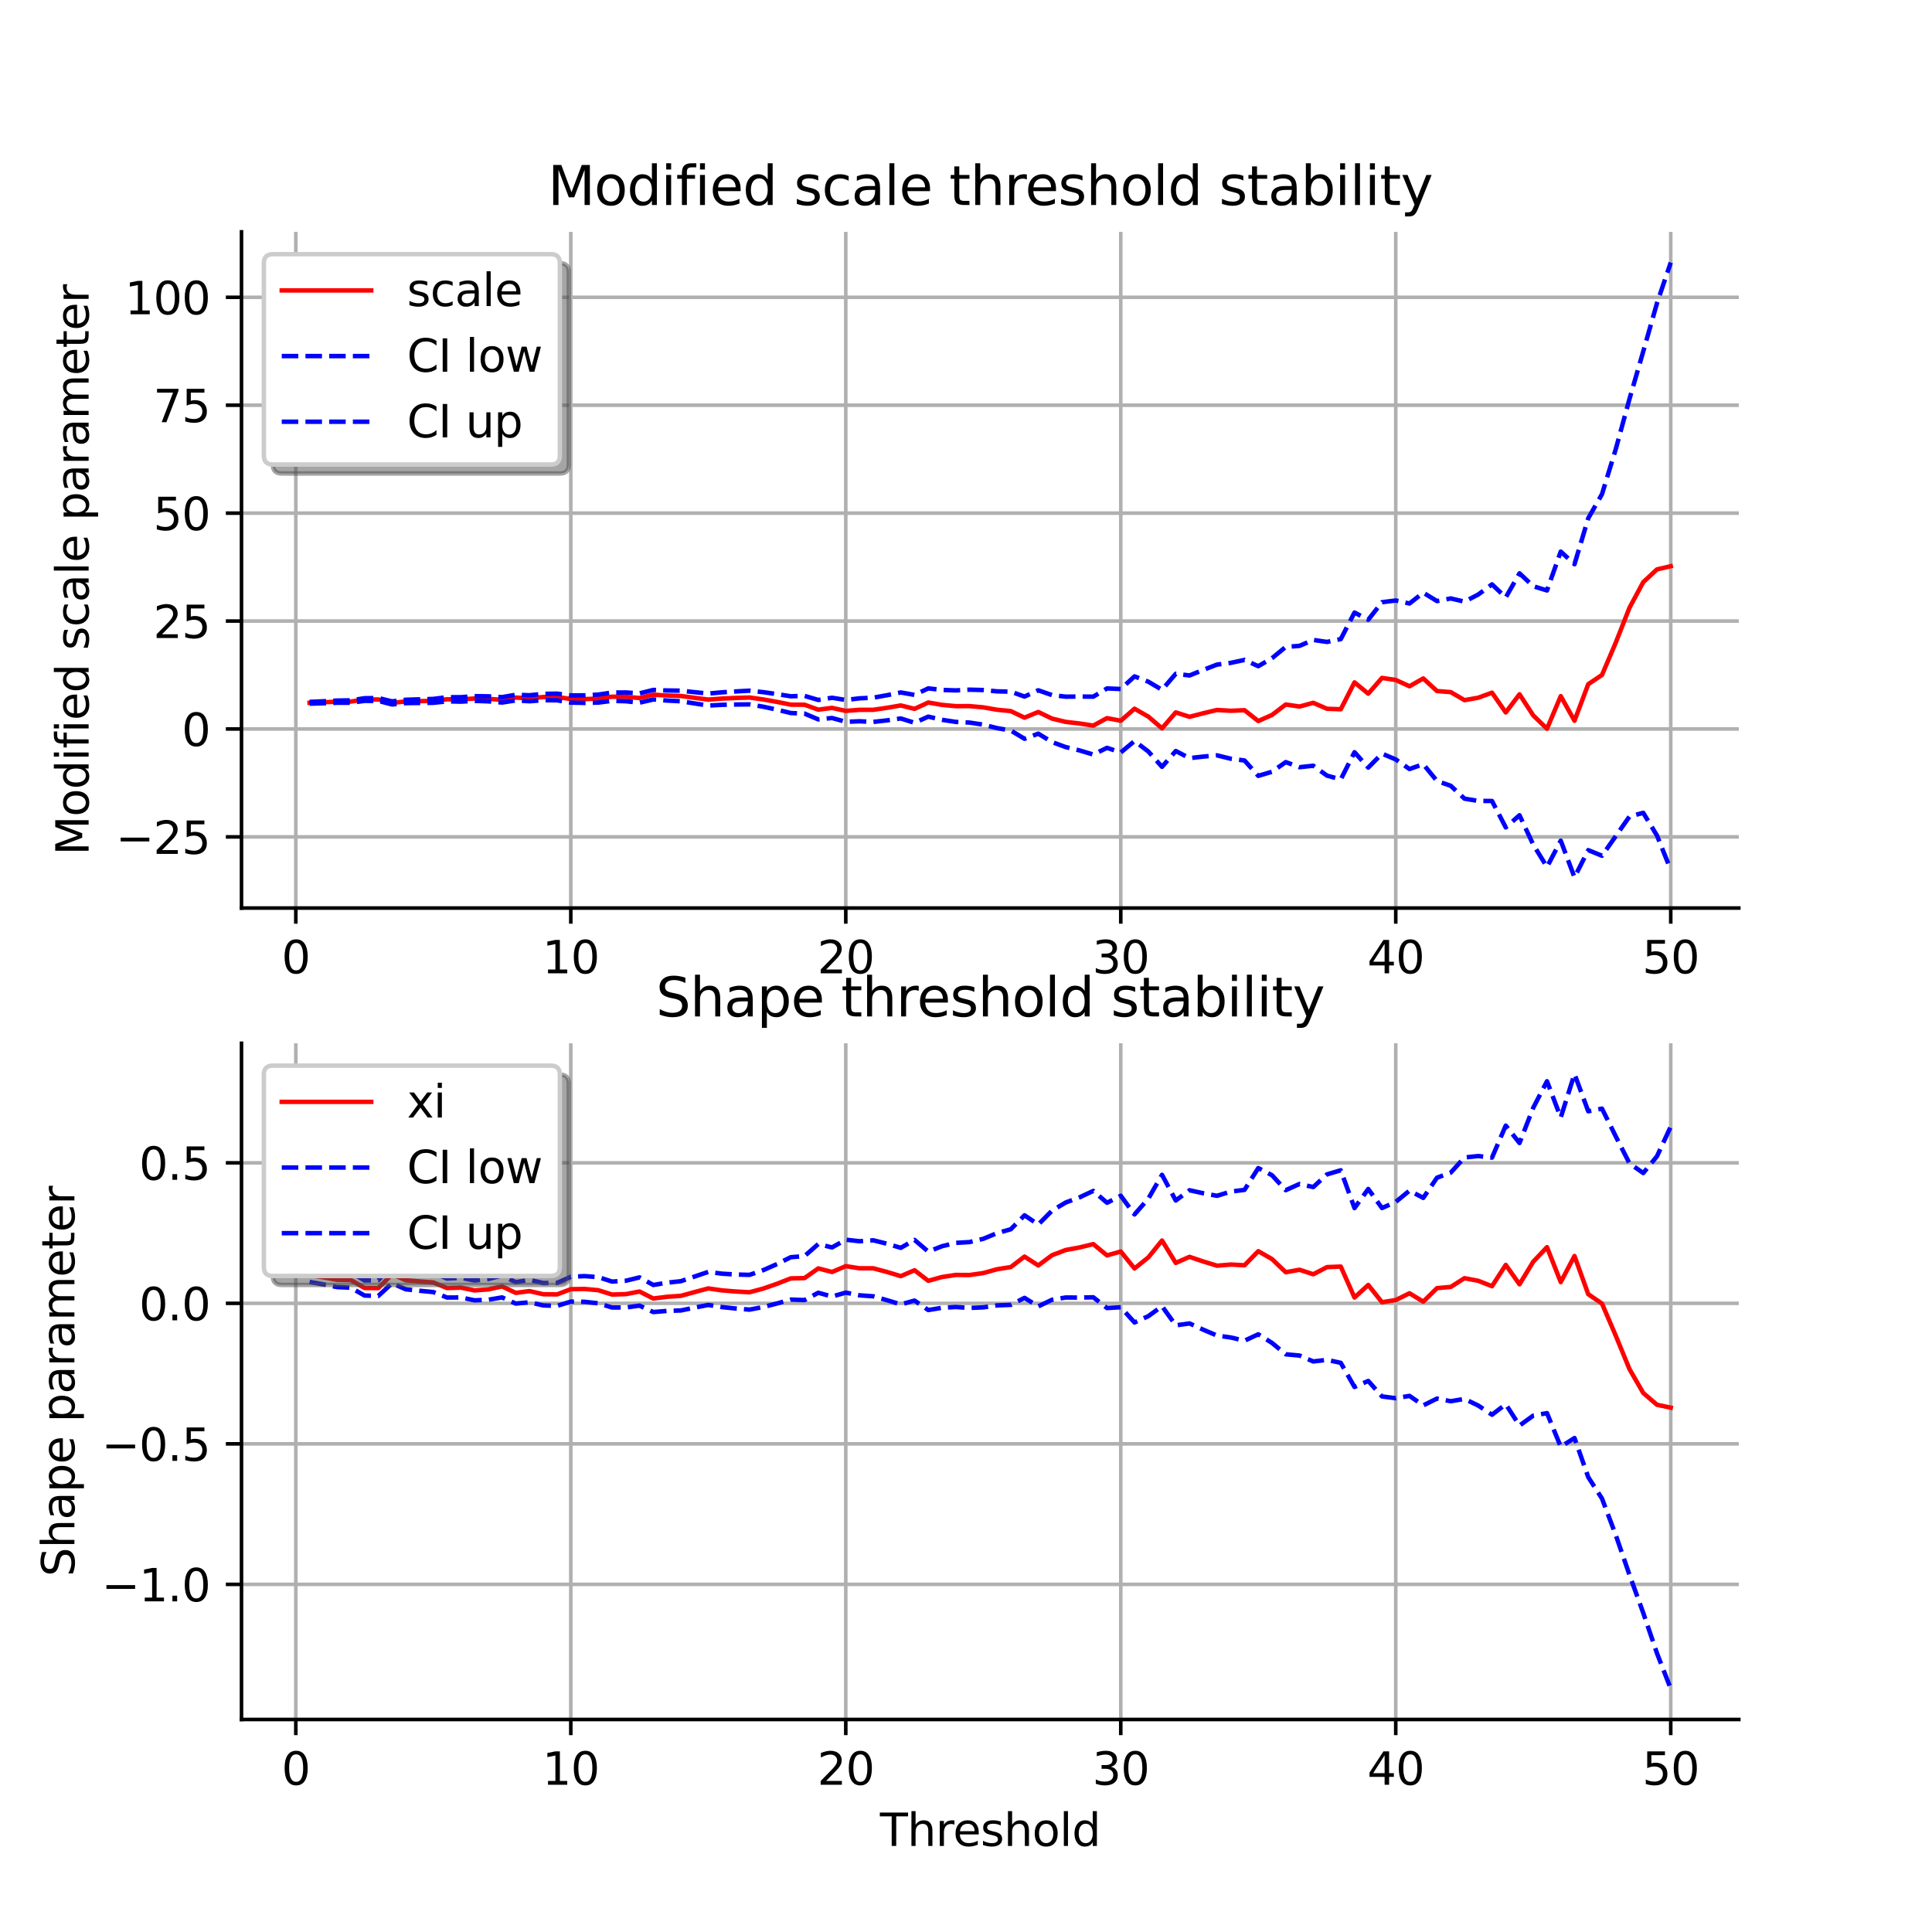 <?xml version="1.0" encoding="utf-8" standalone="no"?>
<!DOCTYPE svg PUBLIC "-//W3C//DTD SVG 1.1//EN"
  "http://www.w3.org/Graphics/SVG/1.1/DTD/svg11.dtd">
<svg xmlns:xlink="http://www.w3.org/1999/xlink" width="432pt" height="432pt" viewBox="0 0 432 432" xmlns="http://www.w3.org/2000/svg" version="1.1">
 <defs>
  <style type="text/css">*{stroke-linejoin: round; stroke-linecap: butt}</style>
 </defs>
 <g id="figure_1">
  <g id="patch_1">
   <path d="M 0 432 
L 432 432 
L 432 0 
L 0 0 
z
" style="fill: #ffffff"/>
  </g>
  <g id="axes_1">
   <g id="patch_2">
    <path d="M 54 203.04 
L 388.8 203.04 
L 388.8 51.84 
L 54 51.84 
z
" style="fill: #ffffff"/>
   </g>
   <g id="matplotlib.axis_1">
    <g id="xtick_1">
     <g id="line2d_1">
      <path d="M 66.144 203.04 
L 66.144 51.84 
" clip-path="url(#p19ece875a7)" style="fill: none; stroke: #b0b0b0; stroke-width: 0.8; stroke-linecap: square"/>
     </g>
     <g id="line2d_2">
      <defs>
       <path id="me5f78b6886" d="M 0 0 
L 0 3.5 
" style="stroke: #000000; stroke-width: 0.8"/>
      </defs>
      <g>
       <use xlink:href="#me5f78b6886" x="66.144" y="203.04" style="stroke: #000000; stroke-width: 0.8"/>
      </g>
     </g>
     <g id="text_1">
      <!-- 0 -->
      <g transform="translate(62.963 217.638) scale(0.1 -0.1)">
       <defs>
        <path id="DejaVuSans-30" d="M 2034 4250 
Q 1547 4250 1301 3770 
Q 1056 3291 1056 2328 
Q 1056 1369 1301 889 
Q 1547 409 2034 409 
Q 2525 409 2770 889 
Q 3016 1369 3016 2328 
Q 3016 3291 2770 3770 
Q 2525 4250 2034 4250 
z
M 2034 4750 
Q 2819 4750 3233 4129 
Q 3647 3509 3647 2328 
Q 3647 1150 3233 529 
Q 2819 -91 2034 -91 
Q 1250 -91 836 529 
Q 422 1150 422 2328 
Q 422 3509 836 4129 
Q 1250 4750 2034 4750 
z
" transform="scale(0.016)"/>
       </defs>
       <use xlink:href="#DejaVuSans-30"/>
      </g>
     </g>
    </g>
    <g id="xtick_2">
     <g id="line2d_3">
      <path d="M 127.631 203.04 
L 127.631 51.84 
" clip-path="url(#p19ece875a7)" style="fill: none; stroke: #b0b0b0; stroke-width: 0.8; stroke-linecap: square"/>
     </g>
     <g id="line2d_4">
      <g>
       <use xlink:href="#me5f78b6886" x="127.631" y="203.04" style="stroke: #000000; stroke-width: 0.8"/>
      </g>
     </g>
     <g id="text_2">
      <!-- 10 -->
      <g transform="translate(121.269 217.638) scale(0.1 -0.1)">
       <defs>
        <path id="DejaVuSans-31" d="M 794 531 
L 1825 531 
L 1825 4091 
L 703 3866 
L 703 4441 
L 1819 4666 
L 2450 4666 
L 2450 531 
L 3481 531 
L 3481 0 
L 794 0 
L 794 531 
z
" transform="scale(0.016)"/>
       </defs>
       <use xlink:href="#DejaVuSans-31"/>
       <use xlink:href="#DejaVuSans-30" transform="translate(63.623 0)"/>
      </g>
     </g>
    </g>
    <g id="xtick_3">
     <g id="line2d_5">
      <path d="M 189.119 203.04 
L 189.119 51.84 
" clip-path="url(#p19ece875a7)" style="fill: none; stroke: #b0b0b0; stroke-width: 0.8; stroke-linecap: square"/>
     </g>
     <g id="line2d_6">
      <g>
       <use xlink:href="#me5f78b6886" x="189.119" y="203.04" style="stroke: #000000; stroke-width: 0.8"/>
      </g>
     </g>
     <g id="text_3">
      <!-- 20 -->
      <g transform="translate(182.757 217.638) scale(0.1 -0.1)">
       <defs>
        <path id="DejaVuSans-32" d="M 1228 531 
L 3431 531 
L 3431 0 
L 469 0 
L 469 531 
Q 828 903 1448 1529 
Q 2069 2156 2228 2338 
Q 2531 2678 2651 2914 
Q 2772 3150 2772 3378 
Q 2772 3750 2511 3984 
Q 2250 4219 1831 4219 
Q 1534 4219 1204 4116 
Q 875 4013 500 3803 
L 500 4441 
Q 881 4594 1212 4672 
Q 1544 4750 1819 4750 
Q 2544 4750 2975 4387 
Q 3406 4025 3406 3419 
Q 3406 3131 3298 2873 
Q 3191 2616 2906 2266 
Q 2828 2175 2409 1742 
Q 1991 1309 1228 531 
z
" transform="scale(0.016)"/>
       </defs>
       <use xlink:href="#DejaVuSans-32"/>
       <use xlink:href="#DejaVuSans-30" transform="translate(63.623 0)"/>
      </g>
     </g>
    </g>
    <g id="xtick_4">
     <g id="line2d_7">
      <path d="M 250.607 203.04 
L 250.607 51.84 
" clip-path="url(#p19ece875a7)" style="fill: none; stroke: #b0b0b0; stroke-width: 0.8; stroke-linecap: square"/>
     </g>
     <g id="line2d_8">
      <g>
       <use xlink:href="#me5f78b6886" x="250.607" y="203.04" style="stroke: #000000; stroke-width: 0.8"/>
      </g>
     </g>
     <g id="text_4">
      <!-- 30 -->
      <g transform="translate(244.244 217.638) scale(0.1 -0.1)">
       <defs>
        <path id="DejaVuSans-33" d="M 2597 2516 
Q 3050 2419 3304 2112 
Q 3559 1806 3559 1356 
Q 3559 666 3084 287 
Q 2609 -91 1734 -91 
Q 1441 -91 1130 -33 
Q 819 25 488 141 
L 488 750 
Q 750 597 1062 519 
Q 1375 441 1716 441 
Q 2309 441 2620 675 
Q 2931 909 2931 1356 
Q 2931 1769 2642 2001 
Q 2353 2234 1838 2234 
L 1294 2234 
L 1294 2753 
L 1863 2753 
Q 2328 2753 2575 2939 
Q 2822 3125 2822 3475 
Q 2822 3834 2567 4026 
Q 2313 4219 1838 4219 
Q 1578 4219 1281 4162 
Q 984 4106 628 3988 
L 628 4550 
Q 988 4650 1302 4700 
Q 1616 4750 1894 4750 
Q 2613 4750 3031 4423 
Q 3450 4097 3450 3541 
Q 3450 3153 3228 2886 
Q 3006 2619 2597 2516 
z
" transform="scale(0.016)"/>
       </defs>
       <use xlink:href="#DejaVuSans-33"/>
       <use xlink:href="#DejaVuSans-30" transform="translate(63.623 0)"/>
      </g>
     </g>
    </g>
    <g id="xtick_5">
     <g id="line2d_9">
      <path d="M 312.094 203.04 
L 312.094 51.84 
" clip-path="url(#p19ece875a7)" style="fill: none; stroke: #b0b0b0; stroke-width: 0.8; stroke-linecap: square"/>
     </g>
     <g id="line2d_10">
      <g>
       <use xlink:href="#me5f78b6886" x="312.094" y="203.04" style="stroke: #000000; stroke-width: 0.8"/>
      </g>
     </g>
     <g id="text_5">
      <!-- 40 -->
      <g transform="translate(305.732 217.638) scale(0.1 -0.1)">
       <defs>
        <path id="DejaVuSans-34" d="M 2419 4116 
L 825 1625 
L 2419 1625 
L 2419 4116 
z
M 2253 4666 
L 3047 4666 
L 3047 1625 
L 3713 1625 
L 3713 1100 
L 3047 1100 
L 3047 0 
L 2419 0 
L 2419 1100 
L 313 1100 
L 313 1709 
L 2253 4666 
z
" transform="scale(0.016)"/>
       </defs>
       <use xlink:href="#DejaVuSans-34"/>
       <use xlink:href="#DejaVuSans-30" transform="translate(63.623 0)"/>
      </g>
     </g>
    </g>
    <g id="xtick_6">
     <g id="line2d_11">
      <path d="M 373.582 203.04 
L 373.582 51.84 
" clip-path="url(#p19ece875a7)" style="fill: none; stroke: #b0b0b0; stroke-width: 0.8; stroke-linecap: square"/>
     </g>
     <g id="line2d_12">
      <g>
       <use xlink:href="#me5f78b6886" x="373.582" y="203.04" style="stroke: #000000; stroke-width: 0.8"/>
      </g>
     </g>
     <g id="text_6">
      <!-- 50 -->
      <g transform="translate(367.219 217.638) scale(0.1 -0.1)">
       <defs>
        <path id="DejaVuSans-35" d="M 691 4666 
L 3169 4666 
L 3169 4134 
L 1269 4134 
L 1269 2991 
Q 1406 3038 1543 3061 
Q 1681 3084 1819 3084 
Q 2600 3084 3056 2656 
Q 3513 2228 3513 1497 
Q 3513 744 3044 326 
Q 2575 -91 1722 -91 
Q 1428 -91 1123 -41 
Q 819 9 494 109 
L 494 744 
Q 775 591 1075 516 
Q 1375 441 1709 441 
Q 2250 441 2565 725 
Q 2881 1009 2881 1497 
Q 2881 1984 2565 2268 
Q 2250 2553 1709 2553 
Q 1456 2553 1204 2497 
Q 953 2441 691 2322 
L 691 4666 
z
" transform="scale(0.016)"/>
       </defs>
       <use xlink:href="#DejaVuSans-35"/>
       <use xlink:href="#DejaVuSans-30" transform="translate(63.623 0)"/>
      </g>
     </g>
    </g>
   </g>
   <g id="matplotlib.axis_2">
    <g id="ytick_1">
     <g id="line2d_13">
      <path d="M 54 187.132 
L 388.8 187.132 
" clip-path="url(#p19ece875a7)" style="fill: none; stroke: #b0b0b0; stroke-width: 0.8; stroke-linecap: square"/>
     </g>
     <g id="line2d_14">
      <defs>
       <path id="m9dbfd5440a" d="M 0 0 
L -3.5 0 
" style="stroke: #000000; stroke-width: 0.8"/>
      </defs>
      <g>
       <use xlink:href="#m9dbfd5440a" x="54" y="187.132" style="stroke: #000000; stroke-width: 0.8"/>
      </g>
     </g>
     <g id="text_7">
      <!-- −25 -->
      <g transform="translate(25.895 190.931) scale(0.1 -0.1)">
       <defs>
        <path id="DejaVuSans-2212" d="M 678 2272 
L 4684 2272 
L 4684 1741 
L 678 1741 
L 678 2272 
z
" transform="scale(0.016)"/>
       </defs>
       <use xlink:href="#DejaVuSans-2212"/>
       <use xlink:href="#DejaVuSans-32" transform="translate(83.789 0)"/>
       <use xlink:href="#DejaVuSans-35" transform="translate(147.412 0)"/>
      </g>
     </g>
    </g>
    <g id="ytick_2">
     <g id="line2d_15">
      <path d="M 54 163 
L 388.8 163 
" clip-path="url(#p19ece875a7)" style="fill: none; stroke: #b0b0b0; stroke-width: 0.8; stroke-linecap: square"/>
     </g>
     <g id="line2d_16">
      <g>
       <use xlink:href="#m9dbfd5440a" x="54" y="163" style="stroke: #000000; stroke-width: 0.8"/>
      </g>
     </g>
     <g id="text_8">
      <!-- 0 -->
      <g transform="translate(40.638 166.8) scale(0.1 -0.1)">
       <use xlink:href="#DejaVuSans-30"/>
      </g>
     </g>
    </g>
    <g id="ytick_3">
     <g id="line2d_17">
      <path d="M 54 138.869 
L 388.8 138.869 
" clip-path="url(#p19ece875a7)" style="fill: none; stroke: #b0b0b0; stroke-width: 0.8; stroke-linecap: square"/>
     </g>
     <g id="line2d_18">
      <g>
       <use xlink:href="#m9dbfd5440a" x="54" y="138.869" style="stroke: #000000; stroke-width: 0.8"/>
      </g>
     </g>
     <g id="text_9">
      <!-- 25 -->
      <g transform="translate(34.275 142.668) scale(0.1 -0.1)">
       <use xlink:href="#DejaVuSans-32"/>
       <use xlink:href="#DejaVuSans-35" transform="translate(63.623 0)"/>
      </g>
     </g>
    </g>
    <g id="ytick_4">
     <g id="line2d_19">
      <path d="M 54 114.737 
L 388.8 114.737 
" clip-path="url(#p19ece875a7)" style="fill: none; stroke: #b0b0b0; stroke-width: 0.8; stroke-linecap: square"/>
     </g>
     <g id="line2d_20">
      <g>
       <use xlink:href="#m9dbfd5440a" x="54" y="114.737" style="stroke: #000000; stroke-width: 0.8"/>
      </g>
     </g>
     <g id="text_10">
      <!-- 50 -->
      <g transform="translate(34.275 118.536) scale(0.1 -0.1)">
       <use xlink:href="#DejaVuSans-35"/>
       <use xlink:href="#DejaVuSans-30" transform="translate(63.623 0)"/>
      </g>
     </g>
    </g>
    <g id="ytick_5">
     <g id="line2d_21">
      <path d="M 54 90.605 
L 388.8 90.605 
" clip-path="url(#p19ece875a7)" style="fill: none; stroke: #b0b0b0; stroke-width: 0.8; stroke-linecap: square"/>
     </g>
     <g id="line2d_22">
      <g>
       <use xlink:href="#m9dbfd5440a" x="54" y="90.605" style="stroke: #000000; stroke-width: 0.8"/>
      </g>
     </g>
     <g id="text_11">
      <!-- 75 -->
      <g transform="translate(34.275 94.404) scale(0.1 -0.1)">
       <defs>
        <path id="DejaVuSans-37" d="M 525 4666 
L 3525 4666 
L 3525 4397 
L 1831 0 
L 1172 0 
L 2766 4134 
L 525 4134 
L 525 4666 
z
" transform="scale(0.016)"/>
       </defs>
       <use xlink:href="#DejaVuSans-37"/>
       <use xlink:href="#DejaVuSans-35" transform="translate(63.623 0)"/>
      </g>
     </g>
    </g>
    <g id="ytick_6">
     <g id="line2d_23">
      <path d="M 54 66.473 
L 388.8 66.473 
" clip-path="url(#p19ece875a7)" style="fill: none; stroke: #b0b0b0; stroke-width: 0.8; stroke-linecap: square"/>
     </g>
     <g id="line2d_24">
      <g>
       <use xlink:href="#m9dbfd5440a" x="54" y="66.473" style="stroke: #000000; stroke-width: 0.8"/>
      </g>
     </g>
     <g id="text_12">
      <!-- 100 -->
      <g transform="translate(27.913 70.273) scale(0.1 -0.1)">
       <use xlink:href="#DejaVuSans-31"/>
       <use xlink:href="#DejaVuSans-30" transform="translate(63.623 0)"/>
       <use xlink:href="#DejaVuSans-30" transform="translate(127.246 0)"/>
      </g>
     </g>
    </g>
    <g id="text_13">
     <!-- Modified scale parameter -->
     <g transform="translate(19.816 191.235) rotate(-90) scale(0.1 -0.1)">
      <defs>
       <path id="DejaVuSans-4d" d="M 628 4666 
L 1569 4666 
L 2759 1491 
L 3956 4666 
L 4897 4666 
L 4897 0 
L 4281 0 
L 4281 4097 
L 3078 897 
L 2444 897 
L 1241 4097 
L 1241 0 
L 628 0 
L 628 4666 
z
" transform="scale(0.016)"/>
       <path id="DejaVuSans-6f" d="M 1959 3097 
Q 1497 3097 1228 2736 
Q 959 2375 959 1747 
Q 959 1119 1226 758 
Q 1494 397 1959 397 
Q 2419 397 2687 759 
Q 2956 1122 2956 1747 
Q 2956 2369 2687 2733 
Q 2419 3097 1959 3097 
z
M 1959 3584 
Q 2709 3584 3137 3096 
Q 3566 2609 3566 1747 
Q 3566 888 3137 398 
Q 2709 -91 1959 -91 
Q 1206 -91 779 398 
Q 353 888 353 1747 
Q 353 2609 779 3096 
Q 1206 3584 1959 3584 
z
" transform="scale(0.016)"/>
       <path id="DejaVuSans-64" d="M 2906 2969 
L 2906 4863 
L 3481 4863 
L 3481 0 
L 2906 0 
L 2906 525 
Q 2725 213 2448 61 
Q 2172 -91 1784 -91 
Q 1150 -91 751 415 
Q 353 922 353 1747 
Q 353 2572 751 3078 
Q 1150 3584 1784 3584 
Q 2172 3584 2448 3432 
Q 2725 3281 2906 2969 
z
M 947 1747 
Q 947 1113 1208 752 
Q 1469 391 1925 391 
Q 2381 391 2643 752 
Q 2906 1113 2906 1747 
Q 2906 2381 2643 2742 
Q 2381 3103 1925 3103 
Q 1469 3103 1208 2742 
Q 947 2381 947 1747 
z
" transform="scale(0.016)"/>
       <path id="DejaVuSans-69" d="M 603 3500 
L 1178 3500 
L 1178 0 
L 603 0 
L 603 3500 
z
M 603 4863 
L 1178 4863 
L 1178 4134 
L 603 4134 
L 603 4863 
z
" transform="scale(0.016)"/>
       <path id="DejaVuSans-66" d="M 2375 4863 
L 2375 4384 
L 1825 4384 
Q 1516 4384 1395 4259 
Q 1275 4134 1275 3809 
L 1275 3500 
L 2222 3500 
L 2222 3053 
L 1275 3053 
L 1275 0 
L 697 0 
L 697 3053 
L 147 3053 
L 147 3500 
L 697 3500 
L 697 3744 
Q 697 4328 969 4595 
Q 1241 4863 1831 4863 
L 2375 4863 
z
" transform="scale(0.016)"/>
       <path id="DejaVuSans-65" d="M 3597 1894 
L 3597 1613 
L 953 1613 
Q 991 1019 1311 708 
Q 1631 397 2203 397 
Q 2534 397 2845 478 
Q 3156 559 3463 722 
L 3463 178 
Q 3153 47 2828 -22 
Q 2503 -91 2169 -91 
Q 1331 -91 842 396 
Q 353 884 353 1716 
Q 353 2575 817 3079 
Q 1281 3584 2069 3584 
Q 2775 3584 3186 3129 
Q 3597 2675 3597 1894 
z
M 3022 2063 
Q 3016 2534 2758 2815 
Q 2500 3097 2075 3097 
Q 1594 3097 1305 2825 
Q 1016 2553 972 2059 
L 3022 2063 
z
" transform="scale(0.016)"/>
       <path id="DejaVuSans-20" transform="scale(0.016)"/>
       <path id="DejaVuSans-73" d="M 2834 3397 
L 2834 2853 
Q 2591 2978 2328 3040 
Q 2066 3103 1784 3103 
Q 1356 3103 1142 2972 
Q 928 2841 928 2578 
Q 928 2378 1081 2264 
Q 1234 2150 1697 2047 
L 1894 2003 
Q 2506 1872 2764 1633 
Q 3022 1394 3022 966 
Q 3022 478 2636 193 
Q 2250 -91 1575 -91 
Q 1294 -91 989 -36 
Q 684 19 347 128 
L 347 722 
Q 666 556 975 473 
Q 1284 391 1588 391 
Q 1994 391 2212 530 
Q 2431 669 2431 922 
Q 2431 1156 2273 1281 
Q 2116 1406 1581 1522 
L 1381 1569 
Q 847 1681 609 1914 
Q 372 2147 372 2553 
Q 372 3047 722 3315 
Q 1072 3584 1716 3584 
Q 2034 3584 2315 3537 
Q 2597 3491 2834 3397 
z
" transform="scale(0.016)"/>
       <path id="DejaVuSans-63" d="M 3122 3366 
L 3122 2828 
Q 2878 2963 2633 3030 
Q 2388 3097 2138 3097 
Q 1578 3097 1268 2742 
Q 959 2388 959 1747 
Q 959 1106 1268 751 
Q 1578 397 2138 397 
Q 2388 397 2633 464 
Q 2878 531 3122 666 
L 3122 134 
Q 2881 22 2623 -34 
Q 2366 -91 2075 -91 
Q 1284 -91 818 406 
Q 353 903 353 1747 
Q 353 2603 823 3093 
Q 1294 3584 2113 3584 
Q 2378 3584 2631 3529 
Q 2884 3475 3122 3366 
z
" transform="scale(0.016)"/>
       <path id="DejaVuSans-61" d="M 2194 1759 
Q 1497 1759 1228 1600 
Q 959 1441 959 1056 
Q 959 750 1161 570 
Q 1363 391 1709 391 
Q 2188 391 2477 730 
Q 2766 1069 2766 1631 
L 2766 1759 
L 2194 1759 
z
M 3341 1997 
L 3341 0 
L 2766 0 
L 2766 531 
Q 2569 213 2275 61 
Q 1981 -91 1556 -91 
Q 1019 -91 701 211 
Q 384 513 384 1019 
Q 384 1609 779 1909 
Q 1175 2209 1959 2209 
L 2766 2209 
L 2766 2266 
Q 2766 2663 2505 2880 
Q 2244 3097 1772 3097 
Q 1472 3097 1187 3025 
Q 903 2953 641 2809 
L 641 3341 
Q 956 3463 1253 3523 
Q 1550 3584 1831 3584 
Q 2591 3584 2966 3190 
Q 3341 2797 3341 1997 
z
" transform="scale(0.016)"/>
       <path id="DejaVuSans-6c" d="M 603 4863 
L 1178 4863 
L 1178 0 
L 603 0 
L 603 4863 
z
" transform="scale(0.016)"/>
       <path id="DejaVuSans-70" d="M 1159 525 
L 1159 -1331 
L 581 -1331 
L 581 3500 
L 1159 3500 
L 1159 2969 
Q 1341 3281 1617 3432 
Q 1894 3584 2278 3584 
Q 2916 3584 3314 3078 
Q 3713 2572 3713 1747 
Q 3713 922 3314 415 
Q 2916 -91 2278 -91 
Q 1894 -91 1617 61 
Q 1341 213 1159 525 
z
M 3116 1747 
Q 3116 2381 2855 2742 
Q 2594 3103 2138 3103 
Q 1681 3103 1420 2742 
Q 1159 2381 1159 1747 
Q 1159 1113 1420 752 
Q 1681 391 2138 391 
Q 2594 391 2855 752 
Q 3116 1113 3116 1747 
z
" transform="scale(0.016)"/>
       <path id="DejaVuSans-72" d="M 2631 2963 
Q 2534 3019 2420 3045 
Q 2306 3072 2169 3072 
Q 1681 3072 1420 2755 
Q 1159 2438 1159 1844 
L 1159 0 
L 581 0 
L 581 3500 
L 1159 3500 
L 1159 2956 
Q 1341 3275 1631 3429 
Q 1922 3584 2338 3584 
Q 2397 3584 2469 3576 
Q 2541 3569 2628 3553 
L 2631 2963 
z
" transform="scale(0.016)"/>
       <path id="DejaVuSans-6d" d="M 3328 2828 
Q 3544 3216 3844 3400 
Q 4144 3584 4550 3584 
Q 5097 3584 5394 3201 
Q 5691 2819 5691 2113 
L 5691 0 
L 5113 0 
L 5113 2094 
Q 5113 2597 4934 2840 
Q 4756 3084 4391 3084 
Q 3944 3084 3684 2787 
Q 3425 2491 3425 1978 
L 3425 0 
L 2847 0 
L 2847 2094 
Q 2847 2600 2669 2842 
Q 2491 3084 2119 3084 
Q 1678 3084 1418 2786 
Q 1159 2488 1159 1978 
L 1159 0 
L 581 0 
L 581 3500 
L 1159 3500 
L 1159 2956 
Q 1356 3278 1631 3431 
Q 1906 3584 2284 3584 
Q 2666 3584 2933 3390 
Q 3200 3197 3328 2828 
z
" transform="scale(0.016)"/>
       <path id="DejaVuSans-74" d="M 1172 4494 
L 1172 3500 
L 2356 3500 
L 2356 3053 
L 1172 3053 
L 1172 1153 
Q 1172 725 1289 603 
Q 1406 481 1766 481 
L 2356 481 
L 2356 0 
L 1766 0 
Q 1100 0 847 248 
Q 594 497 594 1153 
L 594 3053 
L 172 3053 
L 172 3500 
L 594 3500 
L 594 4494 
L 1172 4494 
z
" transform="scale(0.016)"/>
      </defs>
      <use xlink:href="#DejaVuSans-4d"/>
      <use xlink:href="#DejaVuSans-6f" transform="translate(86.279 0)"/>
      <use xlink:href="#DejaVuSans-64" transform="translate(147.461 0)"/>
      <use xlink:href="#DejaVuSans-69" transform="translate(210.938 0)"/>
      <use xlink:href="#DejaVuSans-66" transform="translate(238.721 0)"/>
      <use xlink:href="#DejaVuSans-69" transform="translate(273.926 0)"/>
      <use xlink:href="#DejaVuSans-65" transform="translate(301.709 0)"/>
      <use xlink:href="#DejaVuSans-64" transform="translate(363.232 0)"/>
      <use xlink:href="#DejaVuSans-20" transform="translate(426.709 0)"/>
      <use xlink:href="#DejaVuSans-73" transform="translate(458.496 0)"/>
      <use xlink:href="#DejaVuSans-63" transform="translate(510.596 0)"/>
      <use xlink:href="#DejaVuSans-61" transform="translate(565.576 0)"/>
      <use xlink:href="#DejaVuSans-6c" transform="translate(626.855 0)"/>
      <use xlink:href="#DejaVuSans-65" transform="translate(654.639 0)"/>
      <use xlink:href="#DejaVuSans-20" transform="translate(716.162 0)"/>
      <use xlink:href="#DejaVuSans-70" transform="translate(747.949 0)"/>
      <use xlink:href="#DejaVuSans-61" transform="translate(811.426 0)"/>
      <use xlink:href="#DejaVuSans-72" transform="translate(872.705 0)"/>
      <use xlink:href="#DejaVuSans-61" transform="translate(913.818 0)"/>
      <use xlink:href="#DejaVuSans-6d" transform="translate(975.098 0)"/>
      <use xlink:href="#DejaVuSans-65" transform="translate(1072.51 0)"/>
      <use xlink:href="#DejaVuSans-74" transform="translate(1134.033 0)"/>
      <use xlink:href="#DejaVuSans-65" transform="translate(1173.242 0)"/>
      <use xlink:href="#DejaVuSans-72" transform="translate(1234.766 0)"/>
     </g>
    </g>
   </g>
   <g id="line2d_25">
    <path d="M 69.218 157.142 
L 72.293 157.029 
L 75.367 156.897 
L 78.441 156.868 
L 81.516 156.419 
L 84.59 156.4 
L 87.664 157.175 
L 90.739 156.842 
L 93.813 156.777 
L 96.888 156.717 
L 99.962 156.358 
L 103.036 156.393 
L 106.111 156.186 
L 109.185 156.263 
L 112.26 156.486 
L 115.334 155.98 
L 118.408 156.13 
L 121.483 155.857 
L 124.557 155.843 
L 127.631 156.304 
L 130.706 156.325 
L 133.78 156.205 
L 136.855 155.783 
L 139.929 155.819 
L 143.003 156.078 
L 146.078 155.336 
L 149.152 155.521 
L 152.226 155.619 
L 155.301 156.03 
L 158.375 156.425 
L 161.45 156.202 
L 164.524 156.069 
L 167.598 155.968 
L 170.673 156.396 
L 173.747 156.95 
L 176.821 157.56 
L 179.896 157.582 
L 182.97 158.683 
L 186.045 158.282 
L 189.119 158.96 
L 192.193 158.713 
L 195.268 158.712 
L 198.342 158.266 
L 201.417 157.74 
L 204.491 158.502 
L 207.565 157.083 
L 210.64 157.612 
L 213.714 157.897 
L 216.788 157.89 
L 219.863 158.165 
L 222.937 158.698 
L 226.012 159.001 
L 229.086 160.473 
L 232.16 159.201 
L 235.235 160.679 
L 238.309 161.417 
L 241.383 161.771 
L 244.458 162.247 
L 247.532 160.576 
L 250.607 161.16 
L 253.681 158.47 
L 256.755 160.225 
L 259.83 162.856 
L 262.904 159.293 
L 265.979 160.28 
L 269.053 159.485 
L 272.127 158.751 
L 275.202 158.936 
L 278.276 158.802 
L 281.35 161.227 
L 284.425 159.866 
L 287.499 157.528 
L 290.574 157.985 
L 293.648 157.152 
L 296.722 158.486 
L 299.797 158.593 
L 302.871 152.582 
L 305.945 155.104 
L 309.02 151.583 
L 312.094 152.044 
L 315.169 153.451 
L 318.243 151.7 
L 321.317 154.519 
L 324.392 154.76 
L 327.466 156.557 
L 330.54 156.013 
L 333.615 154.884 
L 336.689 159.305 
L 339.764 155.243 
L 342.838 159.972 
L 345.912 162.943 
L 348.987 155.657 
L 352.061 161.164 
L 355.136 152.99 
L 358.21 150.921 
L 361.284 143.703 
L 364.359 135.887 
L 367.433 130.167 
L 370.507 127.311 
L 373.582 126.604 
" clip-path="url(#p19ece875a7)" style="fill: none; stroke: #ff0000; stroke-linecap: square"/>
   </g>
   <g id="line2d_26">
    <path d="M 69.218 157.342 
L 72.293 157.252 
L 75.367 157.143 
L 78.441 157.138 
L 81.516 156.718 
L 84.59 156.722 
L 87.664 157.521 
L 90.739 157.219 
L 93.813 157.183 
L 96.888 157.154 
L 99.962 156.823 
L 103.036 156.89 
L 106.111 156.714 
L 109.185 156.826 
L 112.26 157.09 
L 115.334 156.612 
L 118.408 156.802 
L 121.483 156.562 
L 124.557 156.587 
L 127.631 157.103 
L 130.706 157.172 
L 133.78 157.098 
L 136.855 156.713 
L 139.929 156.8 
L 143.003 157.12 
L 146.078 156.404 
L 149.152 156.647 
L 152.226 156.804 
L 155.301 157.289 
L 158.375 157.767 
L 161.45 157.602 
L 164.524 157.532 
L 167.598 157.501 
L 170.673 158.024 
L 173.747 158.691 
L 176.821 159.432 
L 179.896 159.563 
L 182.97 160.857 
L 186.045 160.542 
L 189.119 161.404 
L 192.193 161.277 
L 195.268 161.421 
L 198.342 161.078 
L 201.417 160.645 
L 204.491 161.62 
L 207.565 160.243 
L 210.64 160.954 
L 213.714 161.418 
L 216.788 161.568 
L 219.863 162.035 
L 222.937 162.807 
L 226.012 163.348 
L 229.086 165.191 
L 232.16 164.051 
L 235.235 165.928 
L 238.309 167.056 
L 241.383 167.794 
L 244.458 168.717 
L 247.532 167.216 
L 250.607 168.256 
L 253.681 165.7 
L 256.755 168.024 
L 259.83 171.467 
L 262.904 167.928 
L 265.979 169.523 
L 269.053 169.175 
L 272.127 168.899 
L 275.202 169.654 
L 278.276 170.045 
L 281.35 173.487 
L 284.425 172.563 
L 287.499 170.408 
L 290.574 171.55 
L 293.648 171.218 
L 296.722 173.434 
L 299.797 174.278 
L 302.871 168.198 
L 305.945 171.634 
L 309.02 168.514 
L 312.094 169.813 
L 315.169 171.958 
L 318.243 170.872 
L 321.317 174.633 
L 324.392 175.708 
L 327.466 178.581 
L 330.54 179.092 
L 333.615 179.103 
L 336.689 185.009 
L 339.764 182.292 
L 342.838 188.862 
L 345.912 193.859 
L 348.987 187.976 
L 352.061 196.167 
L 355.136 190.093 
L 358.21 191.348 
L 361.284 186.962 
L 364.359 182.57 
L 367.433 181.752 
L 370.507 186.829 
L 373.582 194.495 
" clip-path="url(#p19ece875a7)" style="fill: none; stroke-dasharray: 3.7,1.6; stroke-dashoffset: 0; stroke: #0000ff"/>
   </g>
   <g id="line2d_27">
    <path d="M 69.218 156.942 
L 72.293 156.807 
L 75.367 156.651 
L 78.441 156.599 
L 81.516 156.121 
L 84.59 156.077 
L 87.664 156.829 
L 90.739 156.466 
L 93.813 156.371 
L 96.888 156.28 
L 99.962 155.893 
L 103.036 155.897 
L 106.111 155.658 
L 109.185 155.7 
L 112.26 155.882 
L 115.334 155.349 
L 118.408 155.458 
L 121.483 155.151 
L 124.557 155.099 
L 127.631 155.504 
L 130.706 155.477 
L 133.78 155.312 
L 136.855 154.853 
L 139.929 154.838 
L 143.003 155.036 
L 146.078 154.267 
L 149.152 154.395 
L 152.226 154.435 
L 155.301 154.77 
L 158.375 155.083 
L 161.45 154.803 
L 164.524 154.605 
L 167.598 154.435 
L 170.673 154.768 
L 173.747 155.208 
L 176.821 155.689 
L 179.896 155.6 
L 182.97 156.51 
L 186.045 156.022 
L 189.119 156.515 
L 192.193 156.148 
L 195.268 156.003 
L 198.342 155.453 
L 201.417 154.834 
L 204.491 155.384 
L 207.565 153.924 
L 210.64 154.27 
L 213.714 154.375 
L 216.788 154.213 
L 219.863 154.294 
L 222.937 154.589 
L 226.012 154.654 
L 229.086 155.755 
L 232.16 154.352 
L 235.235 155.429 
L 238.309 155.778 
L 241.383 155.748 
L 244.458 155.777 
L 247.532 153.935 
L 250.607 154.065 
L 253.681 151.24 
L 256.755 152.426 
L 259.83 154.245 
L 262.904 150.657 
L 265.979 151.037 
L 269.053 149.794 
L 272.127 148.604 
L 275.202 148.219 
L 278.276 147.558 
L 281.35 148.967 
L 284.425 147.169 
L 287.499 144.649 
L 290.574 144.42 
L 293.648 143.086 
L 296.722 143.538 
L 299.797 142.907 
L 302.871 136.966 
L 305.945 138.574 
L 309.02 134.653 
L 312.094 134.274 
L 315.169 134.945 
L 318.243 132.527 
L 321.317 134.406 
L 324.392 133.813 
L 327.466 134.534 
L 330.54 132.934 
L 333.615 130.665 
L 336.689 133.6 
L 339.764 128.194 
L 342.838 131.082 
L 345.912 132.028 
L 348.987 123.338 
L 352.061 126.16 
L 355.136 115.887 
L 358.21 110.494 
L 361.284 100.444 
L 364.359 89.204 
L 367.433 78.582 
L 370.507 67.793 
L 373.582 58.713 
" clip-path="url(#p19ece875a7)" style="fill: none; stroke-dasharray: 3.7,1.6; stroke-dashoffset: 0; stroke: #0000ff"/>
   </g>
   <g id="patch_3">
    <path d="M 54 203.04 
L 54 51.84 
" style="fill: none; stroke: #000000; stroke-width: 0.8; stroke-linejoin: miter; stroke-linecap: square"/>
   </g>
   <g id="patch_4">
    <path d="M 54 203.04 
L 388.8 203.04 
" style="fill: none; stroke: #000000; stroke-width: 0.8; stroke-linejoin: miter; stroke-linecap: square"/>
   </g>
   <g id="text_14">
    <!-- Modified scale threshold stability -->
    <g transform="translate(122.494 45.84) scale(0.12 -0.12)">
     <defs>
      <path id="DejaVuSans-68" d="M 3513 2113 
L 3513 0 
L 2938 0 
L 2938 2094 
Q 2938 2591 2744 2837 
Q 2550 3084 2163 3084 
Q 1697 3084 1428 2787 
Q 1159 2491 1159 1978 
L 1159 0 
L 581 0 
L 581 4863 
L 1159 4863 
L 1159 2956 
Q 1366 3272 1645 3428 
Q 1925 3584 2291 3584 
Q 2894 3584 3203 3211 
Q 3513 2838 3513 2113 
z
" transform="scale(0.016)"/>
      <path id="DejaVuSans-62" d="M 3116 1747 
Q 3116 2381 2855 2742 
Q 2594 3103 2138 3103 
Q 1681 3103 1420 2742 
Q 1159 2381 1159 1747 
Q 1159 1113 1420 752 
Q 1681 391 2138 391 
Q 2594 391 2855 752 
Q 3116 1113 3116 1747 
z
M 1159 2969 
Q 1341 3281 1617 3432 
Q 1894 3584 2278 3584 
Q 2916 3584 3314 3078 
Q 3713 2572 3713 1747 
Q 3713 922 3314 415 
Q 2916 -91 2278 -91 
Q 1894 -91 1617 61 
Q 1341 213 1159 525 
L 1159 0 
L 581 0 
L 581 4863 
L 1159 4863 
L 1159 2969 
z
" transform="scale(0.016)"/>
      <path id="DejaVuSans-79" d="M 2059 -325 
Q 1816 -950 1584 -1140 
Q 1353 -1331 966 -1331 
L 506 -1331 
L 506 -850 
L 844 -850 
Q 1081 -850 1212 -737 
Q 1344 -625 1503 -206 
L 1606 56 
L 191 3500 
L 800 3500 
L 1894 763 
L 2988 3500 
L 3597 3500 
L 2059 -325 
z
" transform="scale(0.016)"/>
     </defs>
     <use xlink:href="#DejaVuSans-4d"/>
     <use xlink:href="#DejaVuSans-6f" transform="translate(86.279 0)"/>
     <use xlink:href="#DejaVuSans-64" transform="translate(147.461 0)"/>
     <use xlink:href="#DejaVuSans-69" transform="translate(210.938 0)"/>
     <use xlink:href="#DejaVuSans-66" transform="translate(238.721 0)"/>
     <use xlink:href="#DejaVuSans-69" transform="translate(273.926 0)"/>
     <use xlink:href="#DejaVuSans-65" transform="translate(301.709 0)"/>
     <use xlink:href="#DejaVuSans-64" transform="translate(363.232 0)"/>
     <use xlink:href="#DejaVuSans-20" transform="translate(426.709 0)"/>
     <use xlink:href="#DejaVuSans-73" transform="translate(458.496 0)"/>
     <use xlink:href="#DejaVuSans-63" transform="translate(510.596 0)"/>
     <use xlink:href="#DejaVuSans-61" transform="translate(565.576 0)"/>
     <use xlink:href="#DejaVuSans-6c" transform="translate(626.855 0)"/>
     <use xlink:href="#DejaVuSans-65" transform="translate(654.639 0)"/>
     <use xlink:href="#DejaVuSans-20" transform="translate(716.162 0)"/>
     <use xlink:href="#DejaVuSans-74" transform="translate(747.949 0)"/>
     <use xlink:href="#DejaVuSans-68" transform="translate(787.158 0)"/>
     <use xlink:href="#DejaVuSans-72" transform="translate(850.537 0)"/>
     <use xlink:href="#DejaVuSans-65" transform="translate(889.4 0)"/>
     <use xlink:href="#DejaVuSans-73" transform="translate(950.924 0)"/>
     <use xlink:href="#DejaVuSans-68" transform="translate(1003.023 0)"/>
     <use xlink:href="#DejaVuSans-6f" transform="translate(1066.402 0)"/>
     <use xlink:href="#DejaVuSans-6c" transform="translate(1127.584 0)"/>
     <use xlink:href="#DejaVuSans-64" transform="translate(1155.367 0)"/>
     <use xlink:href="#DejaVuSans-20" transform="translate(1218.844 0)"/>
     <use xlink:href="#DejaVuSans-73" transform="translate(1250.631 0)"/>
     <use xlink:href="#DejaVuSans-74" transform="translate(1302.73 0)"/>
     <use xlink:href="#DejaVuSans-61" transform="translate(1341.939 0)"/>
     <use xlink:href="#DejaVuSans-62" transform="translate(1403.219 0)"/>
     <use xlink:href="#DejaVuSans-69" transform="translate(1466.695 0)"/>
     <use xlink:href="#DejaVuSans-6c" transform="translate(1494.479 0)"/>
     <use xlink:href="#DejaVuSans-69" transform="translate(1522.262 0)"/>
     <use xlink:href="#DejaVuSans-74" transform="translate(1550.045 0)"/>
     <use xlink:href="#DejaVuSans-79" transform="translate(1589.254 0)"/>
    </g>
   </g>
   <g id="legend_1">
    <g id="patch_5">
     <path d="M 63 105.874 
L 125.186 105.874 
Q 127.186 105.874 127.186 103.874 
L 127.186 60.84 
Q 127.186 58.84 125.186 58.84 
L 63 58.84 
Q 61 58.84 61 60.84 
L 61 103.874 
Q 61 105.874 63 105.874 
z
" style="fill: #4d4d4d; opacity: 0.5; stroke: #4d4d4d; stroke-linejoin: miter"/>
    </g>
    <g id="patch_6">
     <path d="M 61 103.874 
L 123.186 103.874 
Q 125.186 103.874 125.186 101.874 
L 125.186 58.84 
Q 125.186 56.84 123.186 56.84 
L 61 56.84 
Q 59 56.84 59 58.84 
L 59 101.874 
Q 59 103.874 61 103.874 
z
" style="fill: #ffffff; stroke: #cccccc; stroke-linejoin: miter"/>
    </g>
    <g id="line2d_28">
     <path d="M 63 64.938 
L 73 64.938 
L 83 64.938 
" style="fill: none; stroke: #ff0000; stroke-linecap: square"/>
    </g>
    <g id="text_15">
     <!-- scale -->
     <g transform="translate(91 68.438) scale(0.1 -0.1)">
      <use xlink:href="#DejaVuSans-73"/>
      <use xlink:href="#DejaVuSans-63" transform="translate(52.1 0)"/>
      <use xlink:href="#DejaVuSans-61" transform="translate(107.08 0)"/>
      <use xlink:href="#DejaVuSans-6c" transform="translate(168.359 0)"/>
      <use xlink:href="#DejaVuSans-65" transform="translate(196.143 0)"/>
     </g>
    </g>
    <g id="line2d_29">
     <path d="M 63 79.617 
L 73 79.617 
L 83 79.617 
" style="fill: none; stroke-dasharray: 3.7,1.6; stroke-dashoffset: 0; stroke: #0000ff"/>
    </g>
    <g id="text_16">
     <!-- CI low -->
     <g transform="translate(91 83.117) scale(0.1 -0.1)">
      <defs>
       <path id="DejaVuSans-43" d="M 4122 4306 
L 4122 3641 
Q 3803 3938 3442 4084 
Q 3081 4231 2675 4231 
Q 1875 4231 1450 3742 
Q 1025 3253 1025 2328 
Q 1025 1406 1450 917 
Q 1875 428 2675 428 
Q 3081 428 3442 575 
Q 3803 722 4122 1019 
L 4122 359 
Q 3791 134 3420 21 
Q 3050 -91 2638 -91 
Q 1578 -91 968 557 
Q 359 1206 359 2328 
Q 359 3453 968 4101 
Q 1578 4750 2638 4750 
Q 3056 4750 3426 4639 
Q 3797 4528 4122 4306 
z
" transform="scale(0.016)"/>
       <path id="DejaVuSans-49" d="M 628 4666 
L 1259 4666 
L 1259 0 
L 628 0 
L 628 4666 
z
" transform="scale(0.016)"/>
       <path id="DejaVuSans-77" d="M 269 3500 
L 844 3500 
L 1563 769 
L 2278 3500 
L 2956 3500 
L 3675 769 
L 4391 3500 
L 4966 3500 
L 4050 0 
L 3372 0 
L 2619 2869 
L 1863 0 
L 1184 0 
L 269 3500 
z
" transform="scale(0.016)"/>
      </defs>
      <use xlink:href="#DejaVuSans-43"/>
      <use xlink:href="#DejaVuSans-49" transform="translate(69.824 0)"/>
      <use xlink:href="#DejaVuSans-20" transform="translate(99.316 0)"/>
      <use xlink:href="#DejaVuSans-6c" transform="translate(131.104 0)"/>
      <use xlink:href="#DejaVuSans-6f" transform="translate(158.887 0)"/>
      <use xlink:href="#DejaVuSans-77" transform="translate(220.068 0)"/>
     </g>
    </g>
    <g id="line2d_30">
     <path d="M 63 94.295 
L 73 94.295 
L 83 94.295 
" style="fill: none; stroke-dasharray: 3.7,1.6; stroke-dashoffset: 0; stroke: #0000ff"/>
    </g>
    <g id="text_17">
     <!-- CI up -->
     <g transform="translate(91 97.795) scale(0.1 -0.1)">
      <defs>
       <path id="DejaVuSans-75" d="M 544 1381 
L 544 3500 
L 1119 3500 
L 1119 1403 
Q 1119 906 1312 657 
Q 1506 409 1894 409 
Q 2359 409 2629 706 
Q 2900 1003 2900 1516 
L 2900 3500 
L 3475 3500 
L 3475 0 
L 2900 0 
L 2900 538 
Q 2691 219 2414 64 
Q 2138 -91 1772 -91 
Q 1169 -91 856 284 
Q 544 659 544 1381 
z
M 1991 3584 
L 1991 3584 
z
" transform="scale(0.016)"/>
      </defs>
      <use xlink:href="#DejaVuSans-43"/>
      <use xlink:href="#DejaVuSans-49" transform="translate(69.824 0)"/>
      <use xlink:href="#DejaVuSans-20" transform="translate(99.316 0)"/>
      <use xlink:href="#DejaVuSans-75" transform="translate(131.104 0)"/>
      <use xlink:href="#DejaVuSans-70" transform="translate(194.482 0)"/>
     </g>
    </g>
   </g>
  </g>
  <g id="axes_2">
   <g id="patch_7">
    <path d="M 54 384.48 
L 388.8 384.48 
L 388.8 233.28 
L 54 233.28 
z
" style="fill: #ffffff"/>
   </g>
   <g id="matplotlib.axis_3">
    <g id="xtick_7">
     <g id="line2d_31">
      <path d="M 66.144 384.48 
L 66.144 233.28 
" clip-path="url(#p8fd7c9ffdf)" style="fill: none; stroke: #b0b0b0; stroke-width: 0.8; stroke-linecap: square"/>
     </g>
     <g id="line2d_32">
      <g>
       <use xlink:href="#me5f78b6886" x="66.144" y="384.48" style="stroke: #000000; stroke-width: 0.8"/>
      </g>
     </g>
     <g id="text_18">
      <!-- 0 -->
      <g transform="translate(62.963 399.078) scale(0.1 -0.1)">
       <use xlink:href="#DejaVuSans-30"/>
      </g>
     </g>
    </g>
    <g id="xtick_8">
     <g id="line2d_33">
      <path d="M 127.631 384.48 
L 127.631 233.28 
" clip-path="url(#p8fd7c9ffdf)" style="fill: none; stroke: #b0b0b0; stroke-width: 0.8; stroke-linecap: square"/>
     </g>
     <g id="line2d_34">
      <g>
       <use xlink:href="#me5f78b6886" x="127.631" y="384.48" style="stroke: #000000; stroke-width: 0.8"/>
      </g>
     </g>
     <g id="text_19">
      <!-- 10 -->
      <g transform="translate(121.269 399.078) scale(0.1 -0.1)">
       <use xlink:href="#DejaVuSans-31"/>
       <use xlink:href="#DejaVuSans-30" transform="translate(63.623 0)"/>
      </g>
     </g>
    </g>
    <g id="xtick_9">
     <g id="line2d_35">
      <path d="M 189.119 384.48 
L 189.119 233.28 
" clip-path="url(#p8fd7c9ffdf)" style="fill: none; stroke: #b0b0b0; stroke-width: 0.8; stroke-linecap: square"/>
     </g>
     <g id="line2d_36">
      <g>
       <use xlink:href="#me5f78b6886" x="189.119" y="384.48" style="stroke: #000000; stroke-width: 0.8"/>
      </g>
     </g>
     <g id="text_20">
      <!-- 20 -->
      <g transform="translate(182.757 399.078) scale(0.1 -0.1)">
       <use xlink:href="#DejaVuSans-32"/>
       <use xlink:href="#DejaVuSans-30" transform="translate(63.623 0)"/>
      </g>
     </g>
    </g>
    <g id="xtick_10">
     <g id="line2d_37">
      <path d="M 250.607 384.48 
L 250.607 233.28 
" clip-path="url(#p8fd7c9ffdf)" style="fill: none; stroke: #b0b0b0; stroke-width: 0.8; stroke-linecap: square"/>
     </g>
     <g id="line2d_38">
      <g>
       <use xlink:href="#me5f78b6886" x="250.607" y="384.48" style="stroke: #000000; stroke-width: 0.8"/>
      </g>
     </g>
     <g id="text_21">
      <!-- 30 -->
      <g transform="translate(244.244 399.078) scale(0.1 -0.1)">
       <use xlink:href="#DejaVuSans-33"/>
       <use xlink:href="#DejaVuSans-30" transform="translate(63.623 0)"/>
      </g>
     </g>
    </g>
    <g id="xtick_11">
     <g id="line2d_39">
      <path d="M 312.094 384.48 
L 312.094 233.28 
" clip-path="url(#p8fd7c9ffdf)" style="fill: none; stroke: #b0b0b0; stroke-width: 0.8; stroke-linecap: square"/>
     </g>
     <g id="line2d_40">
      <g>
       <use xlink:href="#me5f78b6886" x="312.094" y="384.48" style="stroke: #000000; stroke-width: 0.8"/>
      </g>
     </g>
     <g id="text_22">
      <!-- 40 -->
      <g transform="translate(305.732 399.078) scale(0.1 -0.1)">
       <use xlink:href="#DejaVuSans-34"/>
       <use xlink:href="#DejaVuSans-30" transform="translate(63.623 0)"/>
      </g>
     </g>
    </g>
    <g id="xtick_12">
     <g id="line2d_41">
      <path d="M 373.582 384.48 
L 373.582 233.28 
" clip-path="url(#p8fd7c9ffdf)" style="fill: none; stroke: #b0b0b0; stroke-width: 0.8; stroke-linecap: square"/>
     </g>
     <g id="line2d_42">
      <g>
       <use xlink:href="#me5f78b6886" x="373.582" y="384.48" style="stroke: #000000; stroke-width: 0.8"/>
      </g>
     </g>
     <g id="text_23">
      <!-- 50 -->
      <g transform="translate(367.219 399.078) scale(0.1 -0.1)">
       <use xlink:href="#DejaVuSans-35"/>
       <use xlink:href="#DejaVuSans-30" transform="translate(63.623 0)"/>
      </g>
     </g>
    </g>
    <g id="text_24">
     <!-- Threshold -->
     <g transform="translate(196.762 412.757) scale(0.1 -0.1)">
      <defs>
       <path id="DejaVuSans-54" d="M -19 4666 
L 3928 4666 
L 3928 4134 
L 2272 4134 
L 2272 0 
L 1638 0 
L 1638 4134 
L -19 4134 
L -19 4666 
z
" transform="scale(0.016)"/>
      </defs>
      <use xlink:href="#DejaVuSans-54"/>
      <use xlink:href="#DejaVuSans-68" transform="translate(61.084 0)"/>
      <use xlink:href="#DejaVuSans-72" transform="translate(124.463 0)"/>
      <use xlink:href="#DejaVuSans-65" transform="translate(163.326 0)"/>
      <use xlink:href="#DejaVuSans-73" transform="translate(224.85 0)"/>
      <use xlink:href="#DejaVuSans-68" transform="translate(276.949 0)"/>
      <use xlink:href="#DejaVuSans-6f" transform="translate(340.328 0)"/>
      <use xlink:href="#DejaVuSans-6c" transform="translate(401.51 0)"/>
      <use xlink:href="#DejaVuSans-64" transform="translate(429.293 0)"/>
     </g>
    </g>
   </g>
   <g id="matplotlib.axis_4">
    <g id="ytick_7">
     <g id="line2d_43">
      <path d="M 54 354.271 
L 388.8 354.271 
" clip-path="url(#p8fd7c9ffdf)" style="fill: none; stroke: #b0b0b0; stroke-width: 0.8; stroke-linecap: square"/>
     </g>
     <g id="line2d_44">
      <g>
       <use xlink:href="#m9dbfd5440a" x="54" y="354.271" style="stroke: #000000; stroke-width: 0.8"/>
      </g>
     </g>
     <g id="text_25">
      <!-- −1.0 -->
      <g transform="translate(22.717 358.07) scale(0.1 -0.1)">
       <defs>
        <path id="DejaVuSans-2e" d="M 684 794 
L 1344 794 
L 1344 0 
L 684 0 
L 684 794 
z
" transform="scale(0.016)"/>
       </defs>
       <use xlink:href="#DejaVuSans-2212"/>
       <use xlink:href="#DejaVuSans-31" transform="translate(83.789 0)"/>
       <use xlink:href="#DejaVuSans-2e" transform="translate(147.412 0)"/>
       <use xlink:href="#DejaVuSans-30" transform="translate(179.199 0)"/>
      </g>
     </g>
    </g>
    <g id="ytick_8">
     <g id="line2d_45">
      <path d="M 54 322.85 
L 388.8 322.85 
" clip-path="url(#p8fd7c9ffdf)" style="fill: none; stroke: #b0b0b0; stroke-width: 0.8; stroke-linecap: square"/>
     </g>
     <g id="line2d_46">
      <g>
       <use xlink:href="#m9dbfd5440a" x="54" y="322.85" style="stroke: #000000; stroke-width: 0.8"/>
      </g>
     </g>
     <g id="text_26">
      <!-- −0.5 -->
      <g transform="translate(22.717 326.65) scale(0.1 -0.1)">
       <use xlink:href="#DejaVuSans-2212"/>
       <use xlink:href="#DejaVuSans-30" transform="translate(83.789 0)"/>
       <use xlink:href="#DejaVuSans-2e" transform="translate(147.412 0)"/>
       <use xlink:href="#DejaVuSans-35" transform="translate(179.199 0)"/>
      </g>
     </g>
    </g>
    <g id="ytick_9">
     <g id="line2d_47">
      <path d="M 54 291.43 
L 388.8 291.43 
" clip-path="url(#p8fd7c9ffdf)" style="fill: none; stroke: #b0b0b0; stroke-width: 0.8; stroke-linecap: square"/>
     </g>
     <g id="line2d_48">
      <g>
       <use xlink:href="#m9dbfd5440a" x="54" y="291.43" style="stroke: #000000; stroke-width: 0.8"/>
      </g>
     </g>
     <g id="text_27">
      <!-- 0.0 -->
      <g transform="translate(31.097 295.229) scale(0.1 -0.1)">
       <use xlink:href="#DejaVuSans-30"/>
       <use xlink:href="#DejaVuSans-2e" transform="translate(63.623 0)"/>
       <use xlink:href="#DejaVuSans-30" transform="translate(95.41 0)"/>
      </g>
     </g>
    </g>
    <g id="ytick_10">
     <g id="line2d_49">
      <path d="M 54 260.01 
L 388.8 260.01 
" clip-path="url(#p8fd7c9ffdf)" style="fill: none; stroke: #b0b0b0; stroke-width: 0.8; stroke-linecap: square"/>
     </g>
     <g id="line2d_50">
      <g>
       <use xlink:href="#m9dbfd5440a" x="54" y="260.01" style="stroke: #000000; stroke-width: 0.8"/>
      </g>
     </g>
     <g id="text_28">
      <!-- 0.5 -->
      <g transform="translate(31.097 263.809) scale(0.1 -0.1)">
       <use xlink:href="#DejaVuSans-30"/>
       <use xlink:href="#DejaVuSans-2e" transform="translate(63.623 0)"/>
       <use xlink:href="#DejaVuSans-35" transform="translate(95.41 0)"/>
      </g>
     </g>
    </g>
    <g id="text_29">
     <!-- Shape parameter -->
     <g transform="translate(16.637 352.524) rotate(-90) scale(0.1 -0.1)">
      <defs>
       <path id="DejaVuSans-53" d="M 3425 4513 
L 3425 3897 
Q 3066 4069 2747 4153 
Q 2428 4238 2131 4238 
Q 1616 4238 1336 4038 
Q 1056 3838 1056 3469 
Q 1056 3159 1242 3001 
Q 1428 2844 1947 2747 
L 2328 2669 
Q 3034 2534 3370 2195 
Q 3706 1856 3706 1288 
Q 3706 609 3251 259 
Q 2797 -91 1919 -91 
Q 1588 -91 1214 -16 
Q 841 59 441 206 
L 441 856 
Q 825 641 1194 531 
Q 1563 422 1919 422 
Q 2459 422 2753 634 
Q 3047 847 3047 1241 
Q 3047 1584 2836 1778 
Q 2625 1972 2144 2069 
L 1759 2144 
Q 1053 2284 737 2584 
Q 422 2884 422 3419 
Q 422 4038 858 4394 
Q 1294 4750 2059 4750 
Q 2388 4750 2728 4690 
Q 3069 4631 3425 4513 
z
" transform="scale(0.016)"/>
      </defs>
      <use xlink:href="#DejaVuSans-53"/>
      <use xlink:href="#DejaVuSans-68" transform="translate(63.477 0)"/>
      <use xlink:href="#DejaVuSans-61" transform="translate(126.855 0)"/>
      <use xlink:href="#DejaVuSans-70" transform="translate(188.135 0)"/>
      <use xlink:href="#DejaVuSans-65" transform="translate(251.611 0)"/>
      <use xlink:href="#DejaVuSans-20" transform="translate(313.135 0)"/>
      <use xlink:href="#DejaVuSans-70" transform="translate(344.922 0)"/>
      <use xlink:href="#DejaVuSans-61" transform="translate(408.398 0)"/>
      <use xlink:href="#DejaVuSans-72" transform="translate(469.678 0)"/>
      <use xlink:href="#DejaVuSans-61" transform="translate(510.791 0)"/>
      <use xlink:href="#DejaVuSans-6d" transform="translate(572.07 0)"/>
      <use xlink:href="#DejaVuSans-65" transform="translate(669.482 0)"/>
      <use xlink:href="#DejaVuSans-74" transform="translate(731.006 0)"/>
      <use xlink:href="#DejaVuSans-65" transform="translate(770.215 0)"/>
      <use xlink:href="#DejaVuSans-72" transform="translate(831.738 0)"/>
     </g>
    </g>
   </g>
   <g id="line2d_51">
    <path d="M 69.218 285.119 
L 72.293 285.601 
L 75.367 286.156 
L 78.441 286.22 
L 81.516 287.999 
L 84.59 288.023 
L 87.664 284.916 
L 90.739 286.268 
L 93.813 286.529 
L 96.888 286.761 
L 99.962 288.013 
L 103.036 287.91 
L 106.111 288.538 
L 109.185 288.312 
L 112.26 287.65 
L 115.334 289.093 
L 118.408 288.692 
L 121.483 289.397 
L 124.557 289.432 
L 127.631 288.267 
L 130.706 288.213 
L 133.78 288.496 
L 136.855 289.462 
L 139.929 289.371 
L 143.003 288.786 
L 146.078 290.352 
L 149.152 289.966 
L 152.226 289.755 
L 155.301 288.915 
L 158.375 288.095 
L 161.45 288.535 
L 164.524 288.784 
L 167.598 288.949 
L 170.673 288.126 
L 173.747 287.052 
L 176.821 285.852 
L 179.896 285.785 
L 182.97 283.617 
L 186.045 284.421 
L 189.119 283.114 
L 192.193 283.591 
L 195.268 283.595 
L 198.342 284.416 
L 201.417 285.346 
L 204.491 284.031 
L 207.565 286.395 
L 210.64 285.541 
L 213.714 285.079 
L 216.788 285.097 
L 219.863 284.662 
L 222.937 283.809 
L 226.012 283.32 
L 229.086 280.977 
L 232.16 282.961 
L 235.235 280.669 
L 238.309 279.5 
L 241.383 278.938 
L 244.458 278.183 
L 247.532 280.713 
L 250.607 279.837 
L 253.681 283.633 
L 256.755 281.171 
L 259.83 277.383 
L 262.904 282.392 
L 265.979 281.032 
L 269.053 282.072 
L 272.127 283.011 
L 275.202 282.753 
L 278.276 282.921 
L 281.35 279.768 
L 284.425 281.531 
L 287.499 284.475 
L 290.574 283.919 
L 293.648 284.93 
L 296.722 283.33 
L 299.797 283.207 
L 302.871 290.132 
L 305.945 287.32 
L 309.02 291.185 
L 312.094 290.696 
L 315.169 289.176 
L 318.243 291.052 
L 321.317 288.03 
L 324.392 287.758 
L 327.466 285.806 
L 330.54 286.391 
L 333.615 287.595 
L 336.689 282.835 
L 339.764 287.172 
L 342.838 282.113 
L 345.912 278.873 
L 348.987 286.686 
L 352.061 280.849 
L 355.136 289.386 
L 358.21 291.487 
L 361.284 298.663 
L 364.359 306.142 
L 367.433 311.475 
L 370.507 314.112 
L 373.582 314.758 
" clip-path="url(#p8fd7c9ffdf)" style="fill: none; stroke: #ff0000; stroke-linecap: square"/>
   </g>
   <g id="line2d_52">
    <path d="M 69.218 286.651 
L 72.293 287.19 
L 75.367 287.795 
L 78.441 287.934 
L 81.516 289.686 
L 84.59 289.777 
L 87.664 286.945 
L 90.739 288.293 
L 93.813 288.616 
L 96.888 288.911 
L 99.962 290.133 
L 103.036 290.11 
L 106.111 290.758 
L 109.185 290.626 
L 112.26 290.107 
L 115.334 291.48 
L 118.408 291.193 
L 121.483 291.897 
L 124.557 291.997 
L 127.631 291.047 
L 130.706 291.086 
L 133.78 291.427 
L 136.855 292.36 
L 139.929 292.363 
L 143.003 291.942 
L 146.078 293.379 
L 149.152 293.123 
L 152.226 293.024 
L 155.301 292.392 
L 158.375 291.79 
L 161.45 292.271 
L 164.524 292.585 
L 167.598 292.836 
L 170.673 292.246 
L 173.747 291.46 
L 176.821 290.588 
L 179.896 290.701 
L 182.97 289.064 
L 186.045 289.911 
L 189.119 289.029 
L 192.193 289.637 
L 195.268 289.857 
L 198.342 290.73 
L 201.417 291.67 
L 204.491 290.81 
L 207.565 292.931 
L 210.64 292.422 
L 213.714 292.251 
L 216.788 292.461 
L 219.863 292.326 
L 222.937 291.89 
L 226.012 291.772 
L 229.086 290.21 
L 232.16 292.113 
L 235.235 290.629 
L 238.309 290.122 
L 241.383 290.14 
L 244.458 290.076 
L 247.532 292.482 
L 250.607 292.302 
L 253.681 295.713 
L 256.755 294.304 
L 259.83 292.075 
L 262.904 296.35 
L 265.979 295.924 
L 269.053 297.327 
L 272.127 298.633 
L 275.202 299.065 
L 278.276 299.785 
L 281.35 298.352 
L 284.425 300.28 
L 287.499 302.827 
L 290.574 303.101 
L 293.648 304.425 
L 296.722 304.067 
L 299.797 304.737 
L 302.871 310.13 
L 305.945 308.783 
L 309.02 312.249 
L 312.094 312.64 
L 315.169 312.124 
L 318.243 314.25 
L 321.317 312.724 
L 324.392 313.316 
L 327.466 312.798 
L 330.54 314.287 
L 333.615 316.341 
L 336.689 313.981 
L 339.764 318.762 
L 342.838 316.533 
L 345.912 315.977 
L 348.987 323.502 
L 352.061 321.546 
L 355.136 330.29 
L 358.21 335.081 
L 361.284 343.232 
L 364.359 352.153 
L 367.433 360.653 
L 370.507 369.679 
L 373.582 377.607 
" clip-path="url(#p8fd7c9ffdf)" style="fill: none; stroke-dasharray: 3.7,1.6; stroke-dashoffset: 0; stroke: #0000ff"/>
   </g>
   <g id="line2d_53">
    <path d="M 69.218 283.586 
L 72.293 284.011 
L 75.367 284.517 
L 78.441 284.506 
L 81.516 286.311 
L 84.59 286.268 
L 87.664 282.888 
L 90.739 284.242 
L 93.813 284.441 
L 96.888 284.612 
L 99.962 285.892 
L 103.036 285.711 
L 106.111 286.318 
L 109.185 285.999 
L 112.26 285.193 
L 115.334 286.707 
L 118.408 286.19 
L 121.483 286.898 
L 124.557 286.866 
L 127.631 285.487 
L 130.706 285.34 
L 133.78 285.565 
L 136.855 286.564 
L 139.929 286.379 
L 143.003 285.629 
L 146.078 287.326 
L 149.152 286.809 
L 152.226 286.485 
L 155.301 285.439 
L 158.375 284.4 
L 161.45 284.8 
L 164.524 284.982 
L 167.598 285.063 
L 170.673 284.007 
L 173.747 282.645 
L 176.821 281.115 
L 179.896 280.869 
L 182.97 278.17 
L 186.045 278.931 
L 189.119 277.199 
L 192.193 277.544 
L 195.268 277.333 
L 198.342 278.102 
L 201.417 279.021 
L 204.491 277.251 
L 207.565 279.86 
L 210.64 278.66 
L 213.714 277.908 
L 216.788 277.733 
L 219.863 276.999 
L 222.937 275.728 
L 226.012 274.867 
L 229.086 271.743 
L 232.16 273.809 
L 235.235 270.709 
L 238.309 268.878 
L 241.383 267.737 
L 244.458 266.291 
L 247.532 268.944 
L 250.607 267.373 
L 253.681 271.552 
L 256.755 268.038 
L 259.83 262.691 
L 262.904 268.434 
L 265.979 266.14 
L 269.053 266.817 
L 272.127 267.388 
L 275.202 266.441 
L 278.276 266.058 
L 281.35 261.184 
L 284.425 262.783 
L 287.499 266.124 
L 290.574 264.737 
L 293.648 265.434 
L 296.722 262.592 
L 299.797 261.678 
L 302.871 270.134 
L 305.945 265.857 
L 309.02 270.122 
L 312.094 268.751 
L 315.169 266.228 
L 318.243 267.854 
L 321.317 263.337 
L 324.392 262.2 
L 327.466 258.813 
L 330.54 258.494 
L 333.615 258.848 
L 336.689 251.689 
L 339.764 255.581 
L 342.838 247.694 
L 345.912 241.77 
L 348.987 249.87 
L 352.061 240.153 
L 355.136 248.482 
L 358.21 247.892 
L 361.284 254.095 
L 364.359 260.13 
L 367.433 262.297 
L 370.507 258.544 
L 373.582 251.909 
" clip-path="url(#p8fd7c9ffdf)" style="fill: none; stroke-dasharray: 3.7,1.6; stroke-dashoffset: 0; stroke: #0000ff"/>
   </g>
   <g id="patch_8">
    <path d="M 54 384.48 
L 54 233.28 
" style="fill: none; stroke: #000000; stroke-width: 0.8; stroke-linejoin: miter; stroke-linecap: square"/>
   </g>
   <g id="patch_9">
    <path d="M 54 384.48 
L 388.8 384.48 
" style="fill: none; stroke: #000000; stroke-width: 0.8; stroke-linejoin: miter; stroke-linecap: square"/>
   </g>
   <g id="text_30">
    <!-- Shape threshold stability -->
    <g transform="translate(146.676 227.28) scale(0.12 -0.12)">
     <use xlink:href="#DejaVuSans-53"/>
     <use xlink:href="#DejaVuSans-68" transform="translate(63.477 0)"/>
     <use xlink:href="#DejaVuSans-61" transform="translate(126.855 0)"/>
     <use xlink:href="#DejaVuSans-70" transform="translate(188.135 0)"/>
     <use xlink:href="#DejaVuSans-65" transform="translate(251.611 0)"/>
     <use xlink:href="#DejaVuSans-20" transform="translate(313.135 0)"/>
     <use xlink:href="#DejaVuSans-74" transform="translate(344.922 0)"/>
     <use xlink:href="#DejaVuSans-68" transform="translate(384.131 0)"/>
     <use xlink:href="#DejaVuSans-72" transform="translate(447.51 0)"/>
     <use xlink:href="#DejaVuSans-65" transform="translate(486.373 0)"/>
     <use xlink:href="#DejaVuSans-73" transform="translate(547.896 0)"/>
     <use xlink:href="#DejaVuSans-68" transform="translate(599.996 0)"/>
     <use xlink:href="#DejaVuSans-6f" transform="translate(663.375 0)"/>
     <use xlink:href="#DejaVuSans-6c" transform="translate(724.557 0)"/>
     <use xlink:href="#DejaVuSans-64" transform="translate(752.34 0)"/>
     <use xlink:href="#DejaVuSans-20" transform="translate(815.816 0)"/>
     <use xlink:href="#DejaVuSans-73" transform="translate(847.604 0)"/>
     <use xlink:href="#DejaVuSans-74" transform="translate(899.703 0)"/>
     <use xlink:href="#DejaVuSans-61" transform="translate(938.912 0)"/>
     <use xlink:href="#DejaVuSans-62" transform="translate(1000.191 0)"/>
     <use xlink:href="#DejaVuSans-69" transform="translate(1063.668 0)"/>
     <use xlink:href="#DejaVuSans-6c" transform="translate(1091.451 0)"/>
     <use xlink:href="#DejaVuSans-69" transform="translate(1119.234 0)"/>
     <use xlink:href="#DejaVuSans-74" transform="translate(1147.018 0)"/>
     <use xlink:href="#DejaVuSans-79" transform="translate(1186.227 0)"/>
    </g>
   </g>
   <g id="legend_2">
    <g id="patch_10">
     <path d="M 63 287.314 
L 125.186 287.314 
Q 127.186 287.314 127.186 285.314 
L 127.186 242.28 
Q 127.186 240.28 125.186 240.28 
L 63 240.28 
Q 61 240.28 61 242.28 
L 61 285.314 
Q 61 287.314 63 287.314 
z
" style="fill: #4d4d4d; opacity: 0.5; stroke: #4d4d4d; stroke-linejoin: miter"/>
    </g>
    <g id="patch_11">
     <path d="M 61 285.314 
L 123.186 285.314 
Q 125.186 285.314 125.186 283.314 
L 125.186 240.28 
Q 125.186 238.28 123.186 238.28 
L 61 238.28 
Q 59 238.28 59 240.28 
L 59 283.314 
Q 59 285.314 61 285.314 
z
" style="fill: #ffffff; stroke: #cccccc; stroke-linejoin: miter"/>
    </g>
    <g id="line2d_54">
     <path d="M 63 246.378 
L 73 246.378 
L 83 246.378 
" style="fill: none; stroke: #ff0000; stroke-linecap: square"/>
    </g>
    <g id="text_31">
     <!-- xi -->
     <g transform="translate(91 249.878) scale(0.1 -0.1)">
      <defs>
       <path id="DejaVuSans-78" d="M 3513 3500 
L 2247 1797 
L 3578 0 
L 2900 0 
L 1881 1375 
L 863 0 
L 184 0 
L 1544 1831 
L 300 3500 
L 978 3500 
L 1906 2253 
L 2834 3500 
L 3513 3500 
z
" transform="scale(0.016)"/>
      </defs>
      <use xlink:href="#DejaVuSans-78"/>
      <use xlink:href="#DejaVuSans-69" transform="translate(59.18 0)"/>
     </g>
    </g>
    <g id="line2d_55">
     <path d="M 63 261.057 
L 73 261.057 
L 83 261.057 
" style="fill: none; stroke-dasharray: 3.7,1.6; stroke-dashoffset: 0; stroke: #0000ff"/>
    </g>
    <g id="text_32">
     <!-- CI low -->
     <g transform="translate(91 264.557) scale(0.1 -0.1)">
      <use xlink:href="#DejaVuSans-43"/>
      <use xlink:href="#DejaVuSans-49" transform="translate(69.824 0)"/>
      <use xlink:href="#DejaVuSans-20" transform="translate(99.316 0)"/>
      <use xlink:href="#DejaVuSans-6c" transform="translate(131.104 0)"/>
      <use xlink:href="#DejaVuSans-6f" transform="translate(158.887 0)"/>
      <use xlink:href="#DejaVuSans-77" transform="translate(220.068 0)"/>
     </g>
    </g>
    <g id="line2d_56">
     <path d="M 63 275.735 
L 73 275.735 
L 83 275.735 
" style="fill: none; stroke-dasharray: 3.7,1.6; stroke-dashoffset: 0; stroke: #0000ff"/>
    </g>
    <g id="text_33">
     <!-- CI up -->
     <g transform="translate(91 279.235) scale(0.1 -0.1)">
      <use xlink:href="#DejaVuSans-43"/>
      <use xlink:href="#DejaVuSans-49" transform="translate(69.824 0)"/>
      <use xlink:href="#DejaVuSans-20" transform="translate(99.316 0)"/>
      <use xlink:href="#DejaVuSans-75" transform="translate(131.104 0)"/>
      <use xlink:href="#DejaVuSans-70" transform="translate(194.482 0)"/>
     </g>
    </g>
   </g>
  </g>
 </g>
 <defs>
  <clipPath id="p19ece875a7">
   <rect x="54" y="51.84" width="334.8" height="151.2"/>
  </clipPath>
  <clipPath id="p8fd7c9ffdf">
   <rect x="54" y="233.28" width="334.8" height="151.2"/>
  </clipPath>
 </defs>
</svg>
